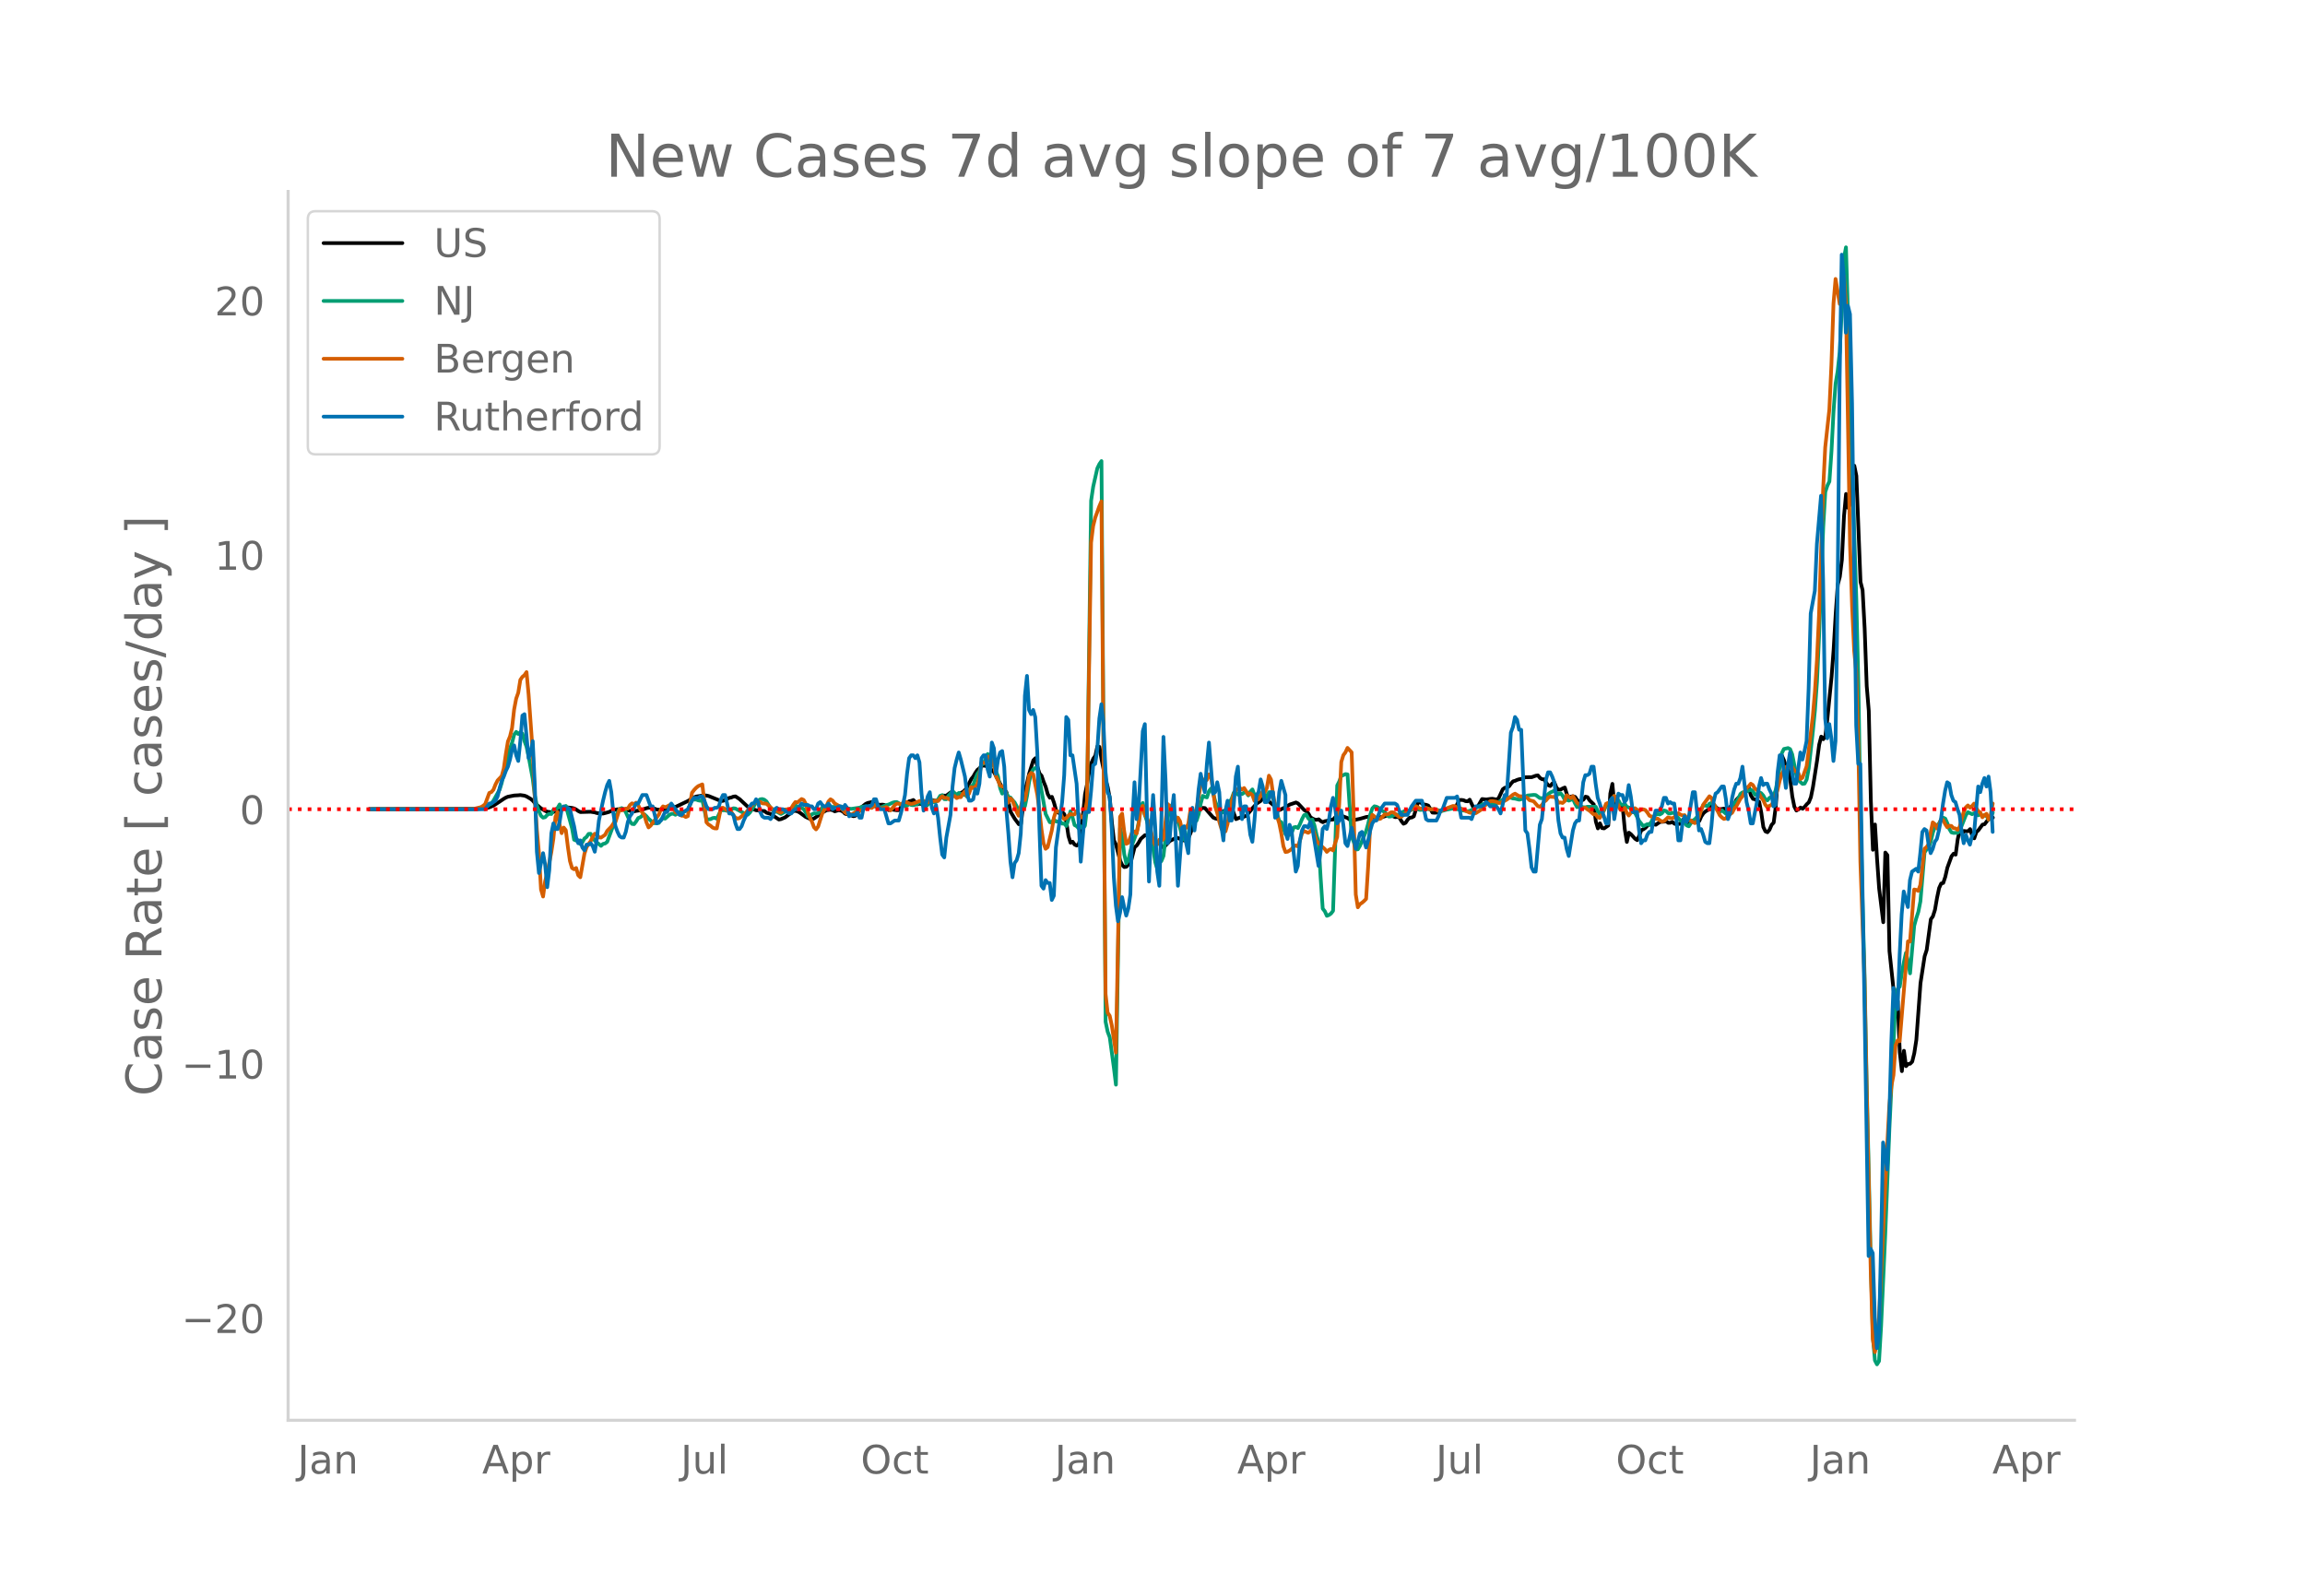<svg height="864" viewBox="0 0 936 648" width="1248" xmlns="http://www.w3.org/2000/svg" xmlns:xlink="http://www.w3.org/1999/xlink"><defs><style>*{stroke-linecap:butt;stroke-linejoin:round}</style></defs><g id="figure_1"><path d="M0 648h936V0H0z" style="fill:#fff" id="patch_1"/><g id="axes_1"><path d="M117 576.72h725.4V77.76H117z" style="fill:none" id="patch_2"/><path clip-path="url(#pe75e671897)" d="m149.973 328.59 43.683-.123 3.36-.199 1.68-.423 1.68-.72 2.521-1.628 1.68-1.133.84-.494.84-.348 1.68-.327.84-.165 1.68-.094.84-.089 1.68.253.841.316 1.68.989.84.693.84 1.003 2.52 2.159 1.68.992.84.36 1.68.203.84-.11.841-.297 1.68-.285.84-.4 1.68-.934 2.52.286.84.213.84.437.84.608.84.416 4.201-.12 1.68.26.84.268 1.68.172.84.03 1.68-.436.84-.254.84-.42 1.681-.45.84-.179 3.36.142 2.52.737.84-.038.84-.184 1.68-.231 2.521-.866.84-.184.84-.045.84.149 1.68.625.84.073.84-.132 1.68.275 1.68-.46.84-.44.84-.257.841-.103 4.2-2.01.84-.405 2.52-1.52.84-.304 2.52-.36.841-.094.84.058.84.18 5.04 2.046.84-.08 1.68-.802.84-.394.84-.168.841-.349.84-.1 1.68 1.122 4.2 3.923.84-.08 1.68.69.84.028.84.199 1.681.069.84.684 1.68.514 3.36 2.256.84-.156 1.68-.706 3.361-2.555.84-.108.84.223.84.43 2.52 1.844 1.68.75.84.15.84-.292 3.36-2.41 1.681-.947 1.68-.2.84.202.84.449 1.68-.49.84.207.84.383.84.88.84.2.84-.15.84.616.841.35.84-.193.84-.958.84-1.555.84-.977 1.68-1.351.84-.377 1.68-.37.84.185.84.506.84.354.84.095.841-.082.84.125.84 1.212.84.884.84-.204.84.014 1.68.253.84-.033 1.68-2.408.84-.106 1.68-1.103.84-.166.841-.345 1.68 1.753.84-.264.84.164 1.68-.273.84.301 1.68-1.66.84.25.84.053.84-.133.84-.9.841-1.074 1.68.004 1.68-1.281.84-.177 1.68 1.22 2.52-1.284.84-.761.84-1.077 1.68-3.383.841-1.021.84-1.49.84-1.217.84-.65.84-.878.84-.228.84.195.84-.072.84.828.84.991.84.766 3.361 6.323 1.68 1.78 1.68 7.973 1.68 2.81 1.68 2.255.84-.078 1.68-13.79.84-2.998.84-3.703 1.681-5.372.84-.87.84 3.51.84 2.687.84.927.84 2.44.84 2.056.84 2.973.84 1.46.84-.371.84 2.36.84 3.016.84 1.03.84.396.841-.62.84.87.84 3.176.84 5.705.84 2.709.84-.42.84 1.177.84.393.84-.615.84-3.21 1.68-16.916.84-4.153.84-4.909.841-3.53.84-1.94.84-1.21.84-3.822.84.232.84 5.063 1.68 8.314.84 2.977.84 4.618.84 9.782.84 7.21.84 1.759 1.68 6.49.841 1.772.84.816.84-.141.84-.902.84-.425 1.68-6.61.84-.669.84-1.247.84-1.48 1.68-1.484.84.181.84.94.841.158 1.68 1.493 1.68.266.84 1.438.84.567 2.52-2.685 2.52-1.27.84.058 1.681.837.84.18.84-.438.84-.651.84-1.824.84-2.606 2.52-6.382.84-.958.84-.392.84.085 2.521 2.896.84.951.84.385.84.18.84-1.093.84-1.706.84-.375.84-.157.84-.54 1.68-.577 1.68 4.535 1.681-.696.84-.03 1.68-.645 2.52-3.067 1.68-1.888 1.68-1.103.84-1.046.84-.699 1.681 2.03 2.52 2.05.84.904.84.512 2.52-1.213 1.68-1.032 2.52-.852.84.402 2.521 2.672.84.474.84.92.84 1.528.84.533.84.387.84.124.84-.201.84.722.84.453.84-.409.84-.14 1.681-.485.84-.05.84-.943.84-.763 2.52.476 1.68.638.84.621.84.385 3.361-.722 2.52-.728 1.68-.201.84.161.84.372.84.098 1.68-.377.84-.079.84-.264 1.681-.67.84.005.84.664.84.379.84-.117.84.242.84 1.46.84 1.072.84-.356.84-1.268.84-.834.84-.071.84-.48 1.681-5.693.84-.027.84.525.84.392.84.128.84.321 1.68 2.839.84.06.84-.054 1.68-.557 1.68-.787.84-.202 3.361-.316 1.68-3.246.84-.039.84.103.84.38.84.074.84-.664 1.68 3.541.84-.513.841-.333 1.68-2.95 1.68.185 1.68-.238.84-.057 1.68.318.84-.55 1.68-3.638.84-.59.84-.186.841-.367.84-1.146.84-.932.84-.217.84-.388.84-.249.84-.103.84-.431.84-.256 2.52-.034 1.68-.604.841-.114.84 1.037.84.51.84.035.84 1.4.84 1.006.84.326.84-1.056.84-.28.84 2.05.84.799.84-.08.84-.483.84-.35.841 2.735.84 1.62.84-.673.84-.137.84.287.84 1.272.84.607 1.68-.777.84-1.217.84.204.84 1.31 1.68 1.613.84 6.97.841 2.79.84-2.055.84 1.925.84.121 1.68-1.166.84-12.988.84-3.925.84 8.882.84-.073 1.68.406.84.268.84 8.984.841 5.115.84-3.758.84.643 1.68 1.84.84.545.84-1.844.84-2.235.84-.315.84-.613.84-.901.84-.704.84-.21.84.366.84.218 1.681-1.143 1.68-.131.84-.196.84.686.84-.026.84-.349.84.722.84.23 1.68-.212.84-1.583.84-.21.841 1.33 2.52-.788.84.13.84.61.84-.539.84-1.91.84-1.257.84-.77.84-.513.84-.326.84-1.359.84-.682.841 1.022.84.802.84.184 1.68-.287.84.504.84.02.84-1.3.84-.273.84-.615.84-1.974.84-.811 1.68-1.296.84-.082.841-2.095.84-.542.84 3.118.84 1.399.84.181 1.68 1.031.84 4.331.84 5.894.84 1.75.84.36.84-1.026.84-1.971.84-.904.841-6.46.84-11.47.84-7.057.84-2.18.84 1.87.84 2.83.84.69.84 4.265.84 6.84.84 4.18.84 1.578.84-.497.84-.721.84.492.841-.788.84-1.037.84-.783.84-2.07.84-4.14 1.68-10.8.84-6.369.84-3.3.84 1.057.84-1.332.84-7.122 1.68-16.856.84-11.174.841-14.48.84-11.847.84-3.17.84-6.888.84-17.624.84-9.108.84 5.655.84-1.455.84-11.994.84-3.669.84 4.13 1.68 43.086.84 3.3.841 15.558.84 23.403.84 10.098.84 36.718.84 19.672.84-10.275.84 13.998.84 11.962 1.68 13.735.84-28.304.84 1.09.84 38.974 1.68 15.869.841 5.497.84-1.075.84 20.792.84 7.626.84-8.274.84 6.242.84-.878.84-.102.84-.854.84-3.408.84-5.433 1.68-23.013 1.681-10.912.84-2.582 1.68-12.476.84-1.167.84-2.649.84-4.852.84-3.985.84-1.854.84-.225.84-2.496.84-3.698 1.68-4.614.841-1.071.84.388.84-6.229.84-3.838.84 1.704.84-1.252.84.109.84-.004.84-.869.84 2.639.84 1.113.84-2.513.84-.776 1.68-2.284.841-.162 1.68-2.205 1.68-.47h0" style="fill:none;stroke:#000;stroke-linecap:round;stroke-width:1.5" id="line2d_1"/><path clip-path="url(#pe75e671897)" d="m149.973 328.589 42.843-.08 2.52-.205 1.68-.451 2.52-1.626.84-1.097 2.521-4.522.84-2.708 1.68-7.837 1.68-6.136.84-2.324.84-3.268.84-1.138.84.874.84-.758.84.586.84 3.027.841 2.312.84 3.955 1.68 9.117.84 6.76.84 4.032.84 2.358.84 1.825.84.747.84-.196.84-.92.84-.462.84.095.84-1.763.841-.058.84-.61.84-1.457.84 1.652 1.68-1.053 1.68 5.998.84 3.08.84 4.647.84.355.84-.119.84 1.538.84-.721.841-1.542.84-.627.84-1.248.84-.051 1.68 2.77 2.52 2.135.84-.799.84-.17.84-.652 2.52-6.783.841-3.265.84-1.874.84-1.417.84-.37.84.41.84 1.248 1.68 3.686.84 1.075.84.094.84-1.085.84-1.376.84-.337.84-.664.841-.52.84.781.84 1.002.84.701.84 1.115 1.68-.017.84-.1.84-1.307.84-.591.84.17 1.68-1.497.84-.452.84-.062.841.444 1.68-1.112.84-.048 1.68-.383.84-.15 1.68-4.453 1.68-.041.84.314.84.183.84-.358 1.681 8.002 1.68-.19.84-.428.84-.116.84.375 1.68-3.466 1.68.048.84.23.84-.178 1.681-.877.84.106 4.2 2.3.84.198.84-.882.84-1.227 1.68-2.9.84-.715.84-.518.84-.105.841.276.84.677 1.68 2.715.84.915.84.592.84-.03 1.68.917 2.52-1.341 1.68-.875.841-.774.84-.535.84.526.84.349.84.167.84.528.84 1.284.84 1.576.84.177.84-.957.84-.386.84.068.84-.156.84-.961.84-1.319.841.099.84.502 2.52-.83.84-.022.84.134.84-.213.84-.039 1.68.577 1.68.247.84.108 3.361-.49.84-.298 1.68-.269.84.148.84-.07.84-.267.84.134 1.68.48.84.121 2.521-1.055.84-.176 1.68-.783.84-.22.84-.047.84.486.84.631.84.086.84.422.84-.16.84-.673.84.412.841.098 1.68-.468.84-.968.84.454.84 1.413.84.032.84-.655.84-1.381.84-.482.84.828.84-.212.84-.96.84-1.417.841-.28.84 1.625.84.048.84-1.434.84-.885.84-1.06 1.68 1.882.84-1.054 1.68.835.84-.187.84.857.84-1.945.84-2.422.841-.23.84-2.747.84-1.928.84-1.148.84-2.574.84-.43 1.68-3.909.84 2.65.84 1.587.84.561 1.68 4.378.84 4.665.841 2.247.84-1.425.84 1.168.84 1.641.84.189.84 1.119.84.88.84 1.558.84 1.983 1.68-.7.84-1.338.84-4.14.84-5.588.841-3.66.84-1.547.84-.54.84.092.84 4.241 2.52 14.32 1.68 3.346.84.135.84-1.266.84.838.84.08.84-.041.841.849.84-.02.84.968.84-2.65.84-3.293.84 2.397.84 3.175.84.455.84.928.84-.883.84.926.84-1.164.84-7.013 1.681-124.98.84-5.67 1.68-7.46.84-1.741.84-1.204 1.68 227.705.84 4.027.84 2.229 1.68 12.383.84 6.881 1.68-104.171.841 3.259.84 7.265.84 3.758.84-1.249.84-3.806.84-2.872 1.68-4.51.84-4.215.84-6.757.84-1.101.84 4.917.84 2.419.84 3.196.841 4.326.84 3.59.84 5.576.84 2.889.84-2.537.84-.834.84-2.05 1.68-15.42.84-3.662.84-1.51 1.68 5.42.84.632.841 3.194.84 3.64.84 1.112.84.375.84-2.256.84-5.225.84-2.188.84 1.497.84.06.84-2.597.84-4.325.84-3.124.84.386.84.255.84-2.576.841-1.048.84 1.988.84 3.162.84 2.254.84 1.782.84.673.84-.257.84-.61.84-2.008 1.68-2.926.84-2.385.84-.124.84.941.841-.581.84.362.84-.659.84-.041.84 1.243.84-1.553.84-.88.84 2.3.84.184.84.302.84-.064.84-1.757.84 1.039.84 1.457.841-2.35.84.101 1.68 4.99.84 3.834.84 2.956.84.273 1.68 4.92.84-.13.84.398.84-.86.84-2.182.84-.18.84.461.841-1.645.84-2.009.84-1.596.84-.283.84 1.537.84.91.84-.374.84 2.384.84 3.794.84 3.18.84 14.374.84 12.455.84 1.04.84 1.868.841-.323.84-.611.84-1.073 1.68-50.92.84-1.635.84-2.299.84-.287.84-.406.84.128 1.68 25.308.84 2.117.84 3.103.84-.109.841-1.401 2.52-6.046.84-3 .84-3.702.84-2.481.84-.842.84.193.84.403.84.928 1.68.776.84 1.205.841.676.84-.069.84-.301.84-.434 1.68.08.84-.555.84-.758.84-.29.84.078.84-.218 1.68-.603.84-.152 1.681.516 1.68-.09.84-.243.84-.027.84.182 1.68-.102 2.52.647.84-.028 1.68-.463 2.521-.487.84.057 1.68.423 1.68.377 1.68.284.84-.119 4.201-2.01.84-.555.84-.322 1.68-.008 1.68-.256.84.069.84-.064 1.68-.92 1.68-1.064 1.681-.276.84.056.84.29.84.064 1.68.439.84-.206.84-.37 1.68-1.124 2.52-.26.84.066 1.681 1.236.84.035.84-.206.84-.32.84-1.114.84-.632 1.68-.783 1.68 1.512.84-.449.84.989.84 1.614.841.062.84.33 1.68-.709.84 1.875.84 1.498.84-.482 1.68.49.84.037.84-.225 1.68.028 1.68-.03.841 1.764.84 1.187.84-.267.84-1.147.84-2.039.84-.238.84.688.84-3.096.84-1.21.84 1.61.84.166.84 1.585.84.224.84-.49.841 1.273.84.306.84.184.84 1.545.84.435 1.68 3.301 1.68 2.113 1.68-.84.84.398.84-1.463.84-2.01.84-.698.841-.292.84.152.84-.501.84-1.129.84.205.84.883.84.172.84-.324.84.15 2.52 3.066.84.487.84.348.841 1.106.84.329.84-1.265.84-1.036.84-.584.84-.939.84-1.19 1.68-3.503.84.067.84.38.84-1.114.84-.283 1.681 1.73.84 1.344.84.568.84-.667 1.68 1.422.84-.783.84-.995 1.68-2.668.84-.497.84-1.336.84-1.832.84-.599.84.005 2.521-1.095.84.65.84 1.429.84-.353.84-.684.84.383.84.931.84 1.523.84.48.84-1.049.84-.269.84-.51.841-2.318.84-4.328.84-5.99.84-4.739.84-1.673 1.68-.375.84.434.84 2.107 1.68 8.407.84 2.064 1.68 1.544.841-.133.84-1.644.84-4.51 1.68-15.08.84-8.516.84-11.673.84-18.37 1.68-44.27.84-14.36.84-2.53.84-1.738.84-12.216.84-16.383.841-11.147.84-5.118.84-7.776.84-17.627.84-20.192.84-4.611.84 28.15.84 35.615 2.52 78.813.84 34.753.84 51.516.84 36.2.841 30.584.84 43.009 1.68 73.229.84 30.112.84 10.009.84 1.61.84-1.33.84-14.279 1.68-37.132 1.68-42.834 2.521-52.673.84-4.298.84-.825.84-5.447.84-4.487.84-3.783.84 3.317.84 4.988 1.68-19.338.84-3.044.84-2.608.84-4.235 1.681-19.876.84-1.234.84-.664.84-2.47.84-3.611.84-2.488.84-.523.84-.767.84-1.634.84-.732.84.387.84 1.816.84 2.414.84 1.364.841.23 1.68-.074.84-.799 2.52-6.393.84-1.175 1.68.83.84-.411.84.67.84.183.84-.446.84.698.841-.221.84.22.84 1.55.84-.759.84-2.136h0" style="fill:none;stroke:#009e73;stroke-linecap:round;stroke-width:1.5" id="line2d_2"/><path clip-path="url(#pe75e671897)" d="m149.973 328.589 39.483-.102 3.36-.124 2.52-.622.84-.52.84-.69 1.68-4.546.84-.34.84-.972.841-2.137.84-1.617 1.68-1.775.84-3.098.84-5.88.84-5.078.84-2.035.84-3.438.84-7.508.84-4.444.84-2.363.84-5.225.84-1.22.84-.69.841-1.244.84 9.068 1.68 23.396.84 18.896.84 12.687.84 9.385.84 14.814.84 2.894.84-6.253.84-3.155 1.68-8.616.84-5.541.841-8.809.84-1.979.84 5.236.84 3.38.84-2.26.84 1.062.84 6.785.84 5.722.84 2.85.84.497.84-.51.84 2.94.84.826 1.681-9.543.84-2.59.84-1.402.84-1.108.84-1.764.84-1.267.84.294.84 1.154.84.135 1.68-1.142.84-1.583 1.68-1.741.84-1.267.841-.599 1.68-5.27.84.589 1.68-.792.84.011.84-1.424.84-.702.84.283.84-.554.84.984.84 1.832 1.681 2.34.84 2.873.84 2.012.84-.712 3.36-4.523.84-2.16.84-1.153.84.328.84-.294.84-.475.84-.25.84 1.177.841 1.911.84.294.84.464.84.655.84-.01.84.52.84-.329 1.68-9.487.84-1.13.84-.894.84-.69 1.68-.723.841 7.067.84 8.322.84.916.84.498.84.746.84.317.84.034 1.68-8.311.84-.09 1.68 1.062.84-.034.84.588.841 1.402.84.995.84.396.84-.215 2.52-2.08 1.68-2.205 1.68-1.776.84-.248 1.68-.25.84.566 1.681.147 3.36 2.951.84-.067.84.497.84.26.84-.746.84-.52 1.68-.192.84-.272.841-1.47.84-1.108.84.158 1.68-1.39.84.373.84 1.537.84 3.257.84 2.522.84 1.47.84 2.307.84.87.84-1.142 1.68-5.303 1.681-3.03.84-1.866.84-.882.84.531.84 1.142 1.68.973.84.972.84.712.84 1.03.84.486.84.113.84.35 1.681-1.097.84-.203.84-.328.84-.136 1.68-1.006 1.68-.113.84.079 1.68-1.572 1.68 1.606.841.18.84-.203.84-.362 1.68 1.357.84-.972.84-1.154.84-.599h.84l.84.204 1.68-.973.84.249.84.407.84.215.841-.17 1.68-.644.84-.373.84-.113.84.101.84.441.84.159.84-.679h.84l.84.17.84-.192.84.09.84-1.086.841-.814.84.656.84-.045.84.362.84.588.84-1.55.84-.124.84.86.84-.419.84.034.84-1.447.84-.95.84 2.035.84-1.153.84-2.578.841.407.84-.6.84-.904.84-3.585.84-5.314 1.68.214.84-2.34.84-.328.84.35.84 2.986.84 4.738.84 1.662.84 2.114.841.362.84-.147.84 3.856.84 2.895.84-1.787.84.803 1.68 4.693.84 1.572.84-3.732.84-2.996.84.339.84-4.467.84-5.45.841-1.12.84.555 1.68 8.333.84 6.287.84 7.701.84 5.688.84 2.284.84-.667 1.68-6.807.84-5.157.84-2.748.84.215.84.362.841 1.911.84.837.84-.43.84-.983.84-.679.84.226.84-.068.84-1.402 1.68 2.397.84.328.84-2.012.84-4.614 1.681-105.072.84-6.728.84-3.37 1.68-4.692.84-1.957 1.68 200.069.84 7.61.84 1.21.84 3.856 1.68 11.115.84-43.942.841-51.823.84-1.29.84 7.113.84 5.145.84-.361 1.68-4.705.84.08.84.802.84-3.742.84-6.536.84-.95.84 3.584.84 1.357.84 2.081 1.681 6.853.84 2.046.84-.237.84-1.923.84.374.84-.69 1.68-14.203.84.814 1.68 4.4.84 2.227.84-1.877.841 1.424.84 3.642.84-.419.84-.554.84-1.583.84-5.349.84-.463.84 2.34.84-2.532 1.68-9.85.84-2.25.84.34.84-.057.84-2.284.841 1.051.84 5.507.84 6.49.84 2.658.84 3.528.84 2.827.84 1.063.84.011.84-2.996.84-4.998.84-4.116.84-3.053.84-1.685 1.681-.69.84.543.84-.588 1.68 2.635.84-.464.84.667.84 2.375 1.68-.679.84-1.3.84-1.934.84.419.84-1.73.841-5.01.84 1.56.84 5.87.84 5.02.84 4.263.84 2.703.84 4.127.84 5.145.84 2.307.84-.113.84-.475.84-.633.84-.995.84-.441.84.407.841-2.352.84-2.963.84-.916 1.68.69.84-.577.84-1.085.84 2.035.84 2.906 1.68 1.674.84.893.84.724.84 1.176.841-.803.84-.373.84.588.84-2.93.84-2.498.84-13.66.84-16.849.84-2.747.84-1.142.84-1.81 1.68 1.798.84 25.567.84 32.17.84 5.191.841-1.278.84-.554.84-.712.84-.86.84-13.365.84-16.94.84-3.855.84.633.84.803.84.316.84-.17 1.68-1.763.84.034.841-.215.84-.633.84-.023.84.52.84.78.84.611.84-.068 1.68-1.413 1.68-1.018 1.68-1.436.84-.464.841.407.84.566.84.045 1.68-.34 1.68.623 1.68-.102.84.283.84.43.84.112 1.68-.938.84-.226 2.521-.939.84.057.84.588.84.361.84.08 3.36 1.617.84.124.84-.011.84.113 1.681-1.063.84-.656.84-1.086 2.52-2.058.84-.056 1.68.283.84.497.84-.034.84-.543.84-.327.84-.453 2.521-2.013.84-.418 1.68 1.04.84.023.84.26.84.113.84.317.84.893 1.68.452 1.681 1.945.84.283.84-.69.84-1.345.84-.566.84-1.063.84-.486.84.158.84-.067.84.859.84 1.606.84-.17.84.226.84-.724.841-2.442 1.68 1.199.84-.803 1.68 2.77.84.464.84 1.685 1.68-.25.84.702.84.509 1.68 1.504.84-.034.841 1.232.84.25.84-1.37 1.68-4.364.84-.384.84.746.84-2.454.84-1.13.84 2.227 1.68 3.505h.84l.84-.848.841 1.9.84 1.21.84-1.086 1.68-1.888 1.68 1.176.84-.577.84-.147.84.272.84 1.029.84 1.3.84.317.84.644.84.306.841-.068.84.644.84.498.84-.125 1.68-1.571.84.294.84.09.84-.396 1.68-1.673.84.588.84.328.84-.125.841 1.142.84.894.84.079.84.791.84.34.84-.848.84-1.708.84-2.646.84-2.273 2.52-3.426.84.678.84 2.285.841 1.65.84 1.391.84 1.697.84.882.84.622.84-.227.84-1.289.84-.43.84-.576.84-1.617.84-.995 1.68-3.087.84-.961.84-1.923.841-1.526.84-.61.84-1.064.84.52.84 1.504.84.464 1.68 3.143.84.962.84 1.922.84 1.04.84-.565.84-.35.84-1.403 1.681-4.953.84-3.584.84-2.714 1.68-2.782.84-.056.84.124.84-.113.84 1.39 1.68 1.12.84 2.443.84-.532 1.681-4.636.84-6.287 1.68-13.999.84-9.883.84-12.914.84-18.25 1.68-51.236.84-16.962 1.68-15.355.84-18.229.84-24.809.841-9.985 1.68 10.155.84-2.59.84-8.695.84 10.765 1.68 98.456.84 24.968.84 18.002.84 8.48.84 29.955.84 47.176 1.681 47.956.84 42.834 1.68 75.231.84 27.84.84 5.28.84-3.754.84-10.007 3.36-70.402.84-15.978.84-8.006.84-4.365.841-12.02.84-2.092.84.362 3.36-40.561.84.068 1.68-21.135.84.159.84.396.84-2.432 1.681-14.666.84-.69.84-1.142.84-4.885.84-3.991.84.7.84 1.765.84-1.55.84-1.99.84.068.84 1.674.84 1.3.84-.588.84.068.841.882.84.124.84.543.84-1.13.84-3.404.84-2.737.84-1.832.84-.78.84.916.84-.667.84-.984.84 1.73.84 1.357.84.498.84 1.967.841-.882.84-.531.84 2.352.84-1.832.84-4.704h0" style="fill:none;stroke:#d55e00;stroke-linecap:round;stroke-width:1.5" id="line2d_3"/><path clip-path="url(#pe75e671897)" d="M149.973 328.589h47.044l1.68-2.304h.84l1.68-1.152.84-1.728.84-3.455.84-2.88.84-1.727.84-2.304.84-1.728.84-2.88.84-4.031.84-1.728.84 4.032.84 2.303.84-8.063.84-10.366.84-.576 1.681 17.854.84-2.304.84-4.608.84 17.854.84 27.069.84 8.638 1.68-8.063.84 4.608.84 9.215.84-6.911.84-14.974.84-4.032.841 2.304h.84l.84-2.88.84-5.183.84-1.152.84 1.152.84-.576.84.576 1.68 6.91.84 4.608.84 2.304.84-1.152.84 2.88.841 1.152.84-2.304h.84l.84-.576.84 1.152.84 2.304.84-5.184.84-7.487 1.68-8.063.84-3.455.84-2.88.84-1.728.84 4.608.84 8.639.841 5.183.84 2.304.84 1.727.84.576h.84l.84-2.303.84-4.032.84-2.304.84-1.151.84-2.304.84-1.728h.84l1.68-3.455h1.681l1.68 4.607h.84l1.68 6.911 1.68-1.152 1.68-3.455h.84l1.68-3.456 3.361 4.607h.84l.84-1.151 1.68-1.152 1.68-3.456.84-1.152h1.68l.84-.576h.84l.841 1.728.84 2.304.84 1.152h1.68l.84-.576h.84l.84-.576.84-2.88.84-1.727h.84l.84 3.455.84 4.032h.84l.841.575.84 3.456.84 2.304h.84l.84-1.152.84-2.304 1.68-3.455.84-2.304.84-1.152h.84l.84-1.728.84 1.152.84 4.032.84 1.727.841.576h1.68l.84.576.84-1.152.84-2.88.84-.575.84.576h1.68l2.52 1.728h.84l.841-1.152.84-.576h.84l1.68-2.304.84.576h1.68l.84.576h.84l.84 1.152h.84l.84-2.304.84-.576.84 1.152.841.576h.84l.84-1.152 1.68 2.304.84-.576h.84l.84-.576h.84l.84 1.152.84-1.728.84 1.152.84 3.455.84-.576h1.681l.84-1.151.84 2.303h.84l.84-4.031.84-.576h1.68l.84-.576.84-2.304h.84l.84 2.88.84 1.152h1.681l1.68 5.759h.84l1.68-1.152h1.68l.84-2.88.84-3.455.84-4.031.84-8.64.84-6.334.84-1.152h.841l.84 1.152.84-1.152.84 2.88.84 12.67.84 6.91.84-2.303.84-3.456.84-1.727.84 6.335.84 2.304.84-3.456.84 5.183.84 8.063.841 6.911.84 1.152.84-8.063 1.68-9.215.84-11.518.84-7.487.84-3.456.84-2.88.84 2.88 1.68 6.912.84 6.91.84 2.88h.84l.841-.576.84-4.031.84 1.728.84-4.032.84-10.366.84-1.152h.84l.84 5.759.84 2.88.84-13.823.84 2.304.84 10.367.84-5.76.84-2.88.841-.575.84 6.335.84 17.278.84 9.79.84 11.519.84 6.335.84-5.76.84-1.15.84-2.88.84-8.063.84-20.158.84-35.707.84-8.063.84 13.822.841 1.728.84-1.728.84 2.88.84 14.398.84 30.524.84 23.613.84 1.152.84-3.456.84 1.152h.84l.84 6.91.84-1.727.84-19.581 2.521-18.43.84-10.942.84-23.613.84 1.152.84 14.398h.84l1.68 11.518 1.68 31.676 1.68-20.157h1.68l.841-8.64.84-10.366.84-.576.84-5.759.84-12.67.84-5.76.84 8.063.84 19.582.84 8.063.84 1.727.84 13.247.84 19.581.84 11.519.84 6.335.841-3.456.84-6.335.84 4.032.84 3.455.84-2.88.84-5.759.84-30.524.84-14.974.84 14.974.84-5.183 1.68-30.524.84-2.88.84 35.708.84 28.22.841-21.31.84-13.821.84 12.67.84 18.43.84 5.759.84-27.069.84-33.403.84 17.277.84 25.917.84-1.728.84-10.942.84-6.911 1.68 36.859 1.681-23.613.84-.576.84 6.911.84 4.031.84-15.55.84-2.88.84 9.216.84-6.911.84-9.791.84-6.335.84 4.031.84 3.456.84-11.519.84-8.639 1.681 20.734.84-.576.84-4.032.84 4.032.84 13.822.84 5.76.84-12.095.84-4.032.84 8.063h.84l.84-6.335.84-11.518.84-4.032.841 13.822.84 7.487.84-5.183h.84l.84 4.607.84 6.911.84 2.88.84-8.639.84-10.366.84-1.152.84-5.184.84 2.88.84 6.335h.84l.841-1.152.84-2.88h.84l.84 10.367.84-.576.84-9.79.84-4.608 1.68 5.76v14.974l.84 2.88.84-5.76.84 2.304.84 9.214.84 7.487.84-2.303.841-10.367.84-4.031.84-1.728h.84l.84.576.84-2.304.84 2.304 2.52 15.55.84-5.76.84-9.214.84-1.152.84 1.152.841-3.456.84-5.76.84-3.455.84 4.032.84 6.335.84-1.152.84-4.031.84 5.759.84 7.487.84 1.152.84-3.456.84-4.031.84 4.031.84 4.608.84-2.88.841-3.455.84-.576.84 3.455.84 2.88.84-2.88.84-4.031.84-2.88.84-1.152h.84l1.68-4.607 1.68-2.304h4.201l.84.576.84 2.304.84 1.727h2.52l1.68-3.455 1.68-2.304h2.521l.84 3.456.84 4.031.84.576h3.36l.84-1.728.84-2.303.84-.576 1.68-4.608h3.361l.84-.576.84 4.032.84 4.607h3.36l.84.576.84-2.303.84-2.88h2.521l.84-.576.84-1.152.84.576.84 1.152h2.52l.84 1.152.84 1.728.84-3.456.84-4.031h.84l1.681-25.341.84-2.304.84-4.031.84 1.152.84 4.031h.84l1.68 40.89.84 1.153.84 6.335.84 7.487.84 1.727h.84l1.681-19.005.84-2.304 1.68-16.126.84-2.88h.84l.84 1.729.84 2.303.84 6.335.84 9.215.84 5.184.84 1.727h.84l.841 4.608.84 2.88 1.68-10.367.84-2.88.84-1.152h.84l1.68-15.55.84-2.88h.84l.84-.575.84-2.88h.84l.84 6.911.841 5.76.84 2.303.84 2.88.84 2.303.84 2.88h.84l.84-9.215.84-1.152.84 8.64 1.68-10.367.84.576h.84l.84 2.88.841-1.153.84-5.759.84 4.607.84 6.336h1.68l.84 7.487.84 5.183.84-1.152h.84l.84-2.304.84-1.151h.84l.84-5.184.84-3.455h1.681l.84-1.728.84-3.456h.84l.84 2.304.84-.576.84.576h.84l.84 5.76.84 9.214h.84l.84-6.911.84-2.88.841 2.304.84-1.728 1.68-10.366h.84l1.68 15.55.84-.576.84 2.303.84 2.88.84.576h.84l.84-6.911.84-9.79.841-3.456.84-.576 1.68-2.304h.84l.84 5.183.84 8.063.84-2.303.84-6.336.84-3.455.84-2.304h.84l.84-2.304.84-4.607 1.681 14.398.84 3.456.84 5.183h.84l1.68-8.639.84-6.335.84-3.456.84 2.88.84-.576h.84l.84 2.304.84 1.728.84 5.183.841-.576.84-13.246.84-6.911h.84l1.68 13.246.84-9.215.84-5.183.84 8.063.84 4.607h.84l1.68-12.67.84 2.88.841-3.456.84-4.032.84-21.309.84-30.524 1.68-9.214.84-19.006 1.68-19.581.84 34.555.84 55.865.84 8.063.84-5.76.84 5.76.84 9.214.841-8.063.84-59.32.84-88.116.84-50.105.84 8.638.84 23.037.84-10.942.84 3.455.84 36.284 1.68 130.734.84 15.55h.84l1.681 97.331 1.68 102.515.84-2.88.84 1.728.84 25.917.84 12.67.84-4.607.84-36.86.84-42.042.84 4.607.84 6.335.84-20.733.84-31.1.84-21.885.841 6.911.84 1.728.84-21.885.84-16.702.84-9.215.84 3.456.84 2.88.84-10.943.84-3.456 1.68-1.151.84 1.151.84-7.487.84-8.638.841-1.152.84.576.84 5.759.84 3.455.84-1.727.84-2.88.84-1.152.84-3.455.84-4.608.84-6.335.84-5.183.84-3.456.84.576.84 4.608.841 2.303.84.576.84 2.88.84 2.303.84 6.912.84 4.607.84-3.456.84 2.304.84 1.728.84-3.456.84-1.151 1.68-19.006.84 2.304.84-3.456.841-2.304.84 3.456.84-4.031.84 6.335.84 16.126h0" style="fill:none;stroke:#0072b2;stroke-linecap:round;stroke-width:1.5" id="line2d_4"/><path clip-path="url(#pe75e671897)" d="M117 328.589h725.4" style="fill:none;stroke:red;stroke-dasharray:1.5,2.475;stroke-dashoffset:0;stroke-width:1.5" id="line2d_5"/><path d="M117 576.72V77.76" style="fill:none;stroke:#d3d3d3;stroke-linecap:square;stroke-linejoin:miter;stroke-width:1.25" id="patch_3"/><path d="M117 576.72h725.4" style="fill:none;stroke:#d3d3d3;stroke-linecap:square;stroke-linejoin:miter;stroke-width:1.25" id="patch_4"/><g id="matplotlib.axis_1"><g id="xtick_1"><g style="fill:#696969" transform="matrix(.16 0 0 -.16 120.839 598.378)" id="text_1"><defs><path d="M9.813 72.906h9.859V5.078q0-13.187-5-19.14-5-5.954-16.094-5.954h-3.75v8.297h3.078q6.531 0 9.219 3.672Q9.813-4.39 9.813 5.078z" id="DejaVuSans-74"/><path d="M34.281 27.484q-10.89 0-15.093-2.484-4.204-2.484-4.204-8.5 0-4.781 3.157-7.594 3.156-2.797 8.562-2.797 7.485 0 12 5.297 4.516 5.297 4.516 14.078v2zm17.922 3.72V0H43.22v8.297Q40.14 3.328 35.547.953q-4.594-2.375-11.234-2.375-8.391 0-13.36 4.719Q6 8.016 6 15.922q0 9.219 6.172 13.906 6.187 4.688 18.437 4.688h12.61v.89q0 6.203-4.078 9.594-4.078 3.39-11.453 3.39-4.688 0-9.141-1.124-4.438-1.125-8.531-3.375v8.312q4.921 1.906 9.562 2.844 4.64.953 9.031.953 11.875 0 17.735-6.156 5.86-6.14 5.86-18.64z" id="DejaVuSans-97"/><path d="M54.89 33.016V0h-8.984v32.719q0 7.765-3.031 11.61-3.031 3.858-9.078 3.858-7.281 0-11.484-4.64-4.204-4.625-4.204-12.64V0H9.08v54.688h9.03v-8.5q3.235 4.937 7.594 7.374Q30.078 56 35.797 56q9.422 0 14.25-5.828 4.844-5.828 4.844-17.156z" id="DejaVuSans-110"/></defs><use xlink:href="#DejaVuSans-74"/><use x="29.492" xlink:href="#DejaVuSans-97"/><use x="90.771" xlink:href="#DejaVuSans-110"/></g></g><g id="xtick_2"><g style="fill:#696969" transform="matrix(.16 0 0 -.16 195.778 598.378)" id="text_2"><defs><path d="M34.188 63.188 20.797 26.906h26.812zm-5.579 9.718h11.188L67.578 0h-10.25l-6.64 18.703h-32.86L11.188 0H.78z" id="DejaVuSans-65"/><path d="M18.11 8.203v-29H9.077v75.484h9.031v-8.296q2.844 4.875 7.157 7.234Q29.594 56 35.594 56q9.968 0 16.187-7.906 6.235-7.907 6.235-20.797T51.78 6.484q-6.218-7.906-16.187-7.906-6 0-10.328 2.375-4.313 2.375-7.157 7.25zm30.578 19.094q0 9.906-4.079 15.547-4.078 5.64-11.203 5.64-7.14 0-11.218-5.64-4.079-5.64-4.079-15.547 0-9.906 4.078-15.547 4.079-5.64 11.22-5.64 7.124 0 11.202 5.64t4.078 15.547z" id="DejaVuSans-112"/><path d="M41.11 46.297q-1.516.875-3.297 1.281Q36.03 48 33.89 48q-7.625 0-11.703-4.953-4.079-4.953-4.079-14.234V0H9.08v54.688h9.03v-8.5q2.844 4.984 7.375 7.39Q30.031 56 36.531 56q.922 0 2.047-.125 1.125-.11 2.484-.36z" id="DejaVuSans-114"/></defs><use xlink:href="#DejaVuSans-65"/><use x="68.408" xlink:href="#DejaVuSans-112"/><use x="131.885" xlink:href="#DejaVuSans-114"/></g></g><g id="xtick_3"><g style="fill:#696969" transform="matrix(.16 0 0 -.16 276.411 598.378)" id="text_3"><defs><path d="M8.5 21.578v33.11h8.984V21.922q0-7.766 3.016-11.656 3.031-3.875 9.094-3.875 7.265 0 11.484 4.64 4.234 4.64 4.234 12.656v31h8.985V0h-8.984v8.406Q42.047 3.422 37.718 1q-4.313-2.422-10.032-2.422-9.421 0-14.312 5.86Q8.5 10.296 8.5 21.578zM31.11 56z" id="DejaVuSans-117"/><path d="M9.422 75.984h8.984V0H9.422z" id="DejaVuSans-108"/></defs><use xlink:href="#DejaVuSans-74"/><use x="29.492" xlink:href="#DejaVuSans-117"/><use x="92.871" xlink:href="#DejaVuSans-108"/></g></g><g id="xtick_4"><g style="fill:#696969" transform="matrix(.16 0 0 -.16 349.518 598.378)" id="text_4"><defs><path d="M39.406 66.219q-10.75 0-17.078-8.016-6.312-8-6.312-21.828 0-13.766 6.312-21.781 6.328-8 17.078-8 10.735 0 17.016 8 6.281 8.015 6.281 21.781 0 13.828-6.281 21.828-6.281 8.016-17.016 8.016zm0 8q15.328 0 24.5-10.281 9.188-10.282 9.188-27.563 0-17.234-9.188-27.516-9.172-10.28-24.5-10.28-15.375 0-24.593 10.25-9.204 10.265-9.204 27.546t9.204 27.563q9.218 10.28 24.593 10.28z" id="DejaVuSans-79"/><path d="M48.781 52.594v-8.407q-3.812 2.11-7.64 3.157-3.828 1.047-7.735 1.047-8.75 0-13.593-5.547-4.829-5.532-4.829-15.547 0-10.016 4.829-15.563 4.843-5.53 13.593-5.53 3.907 0 7.735 1.046 3.828 1.047 7.64 3.156V2.094Q45.016.344 40.984-.531q-4.015-.89-8.562-.89-12.36 0-19.64 7.765-7.266 7.765-7.266 20.953 0 13.375 7.343 21.031Q20.22 56 33.016 56q4.14 0 8.093-.86 3.953-.843 7.672-2.546z" id="DejaVuSans-99"/><path d="M18.313 70.219V54.688h18.5v-6.985h-18.5V18.016q0-6.688 1.828-8.594 1.828-1.906 7.453-1.906h9.218V0h-9.218q-10.407 0-14.36 3.875-3.953 3.89-3.953 14.14v29.688H2.687v6.984h6.594V70.22z" id="DejaVuSans-116"/></defs><use xlink:href="#DejaVuSans-79"/><use x="78.711" xlink:href="#DejaVuSans-99"/><use x="133.691" xlink:href="#DejaVuSans-116"/></g></g><g id="xtick_5"><g style="fill:#696969" transform="matrix(.16 0 0 -.16 428.304 598.378)" id="text_5"><use xlink:href="#DejaVuSans-74"/><use x="29.492" xlink:href="#DejaVuSans-97"/><use x="90.771" xlink:href="#DejaVuSans-110"/></g></g><g id="xtick_6"><g style="fill:#696969" transform="matrix(.16 0 0 -.16 502.403 598.378)" id="text_6"><use xlink:href="#DejaVuSans-65"/><use x="68.408" xlink:href="#DejaVuSans-112"/><use x="131.885" xlink:href="#DejaVuSans-114"/></g></g><g id="xtick_7"><g style="fill:#696969" transform="matrix(.16 0 0 -.16 583.037 598.378)" id="text_7"><use xlink:href="#DejaVuSans-74"/><use x="29.492" xlink:href="#DejaVuSans-117"/><use x="92.871" xlink:href="#DejaVuSans-108"/></g></g><g id="xtick_8"><g style="fill:#696969" transform="matrix(.16 0 0 -.16 656.143 598.378)" id="text_8"><use xlink:href="#DejaVuSans-79"/><use x="78.711" xlink:href="#DejaVuSans-99"/><use x="133.691" xlink:href="#DejaVuSans-116"/></g></g><g id="xtick_9"><g style="fill:#696969" transform="matrix(.16 0 0 -.16 734.93 598.378)" id="text_9"><use xlink:href="#DejaVuSans-74"/><use x="29.492" xlink:href="#DejaVuSans-97"/><use x="90.771" xlink:href="#DejaVuSans-110"/></g></g><g id="xtick_10"><g style="fill:#696969" transform="matrix(.16 0 0 -.16 809.028 598.378)" id="text_10"><use xlink:href="#DejaVuSans-65"/><use x="68.408" xlink:href="#DejaVuSans-112"/><use x="131.885" xlink:href="#DejaVuSans-114"/></g></g></g><g id="matplotlib.axis_2"><g id="ytick_1"><g style="fill:#696969" transform="matrix(.16 0 0 -.16 73.733 541.274)" id="text_11"><defs><path d="M10.594 35.5h62.593v-8.297H10.594z" id="DejaVuSans-8722"/><path d="M19.188 8.297h34.421V0H7.33v8.297q5.609 5.812 15.296 15.594 9.703 9.797 12.188 12.64 4.734 5.313 6.609 9 1.89 3.688 1.89 7.25 0 5.813-4.078 9.469-4.078 3.672-10.625 3.672-4.64 0-9.797-1.61-5.14-1.609-11-4.89v9.969Q13.767 71.78 18.938 73q5.188 1.219 9.485 1.219 11.328 0 18.062-5.672 6.735-5.656 6.735-15.125 0-4.5-1.688-8.531-1.672-4.016-6.125-9.485-1.218-1.422-7.765-8.187-6.532-6.766-18.453-18.922z" id="DejaVuSans-50"/><path d="M31.781 66.406q-7.61 0-11.453-7.5Q16.5 51.422 16.5 36.375q0-14.984 3.828-22.484 3.844-7.5 11.453-7.5 7.672 0 11.5 7.5 3.844 7.5 3.844 22.484 0 15.047-3.844 22.531-3.828 7.5-11.5 7.5zm0 7.813q12.266 0 18.735-9.703 6.468-9.688 6.468-28.141 0-18.406-6.468-28.11-6.47-9.687-18.735-9.687-12.25 0-18.718 9.688-6.47 9.703-6.47 28.109 0 18.453 6.47 28.14Q19.53 74.22 31.78 74.22z" id="DejaVuSans-48"/></defs><use xlink:href="#DejaVuSans-8722"/><use x="83.789" xlink:href="#DejaVuSans-50"/><use x="147.412" xlink:href="#DejaVuSans-48"/></g></g><g id="ytick_2"><g style="fill:#696969" transform="matrix(.16 0 0 -.16 73.733 437.97)" id="text_12"><defs><path d="M12.406 8.297h16.11v55.625l-17.532-3.516v8.985l17.438 3.515h9.86V8.296H54.39V0H12.406z" id="DejaVuSans-49"/></defs><use xlink:href="#DejaVuSans-8722"/><use x="83.789" xlink:href="#DejaVuSans-49"/><use x="147.412" xlink:href="#DejaVuSans-48"/></g></g><g id="ytick_3"><use xlink:href="#DejaVuSans-48" style="fill:#696969" transform="matrix(.16 0 0 -.16 97.32 334.668)" id="text_13"/></g><g id="ytick_4"><g style="fill:#696969" transform="matrix(.16 0 0 -.16 87.14 231.364)" id="text_14"><use xlink:href="#DejaVuSans-49"/><use x="63.623" xlink:href="#DejaVuSans-48"/></g></g><g id="ytick_5"><g style="fill:#696969" transform="matrix(.16 0 0 -.16 87.14 128.061)" id="text_15"><use xlink:href="#DejaVuSans-50"/><use x="63.623" xlink:href="#DejaVuSans-48"/></g></g><g style="fill:#696969" transform="matrix(0 -.2 -.2 0 65.573 445.117)" id="text_16"><defs><path d="M64.406 67.281v-10.39q-4.984 4.64-10.625 6.922-5.64 2.296-11.984 2.296-12.5 0-19.14-7.64-6.641-7.64-6.641-22.094 0-14.406 6.64-22.047 6.64-7.64 19.14-7.64 6.345 0 11.985 2.296 5.64 2.297 10.625 6.938V5.609Q59.234 2.094 53.437.33q-5.78-1.75-12.218-1.75-16.563 0-26.094 10.124-9.516 10.14-9.516 27.672 0 17.578 9.516 27.703 9.531 10.14 26.094 10.14 6.531 0 12.312-1.734 5.797-1.734 10.875-5.203z" id="DejaVuSans-67"/><path d="M44.281 53.078v-8.5q-3.797 1.953-7.906 2.922-4.094.984-8.5.984-6.688 0-10.031-2.047-3.344-2.046-3.344-6.156 0-3.125 2.39-4.906 2.391-1.781 9.626-3.39l3.078-.688q9.562-2.047 13.593-5.781 4.032-3.735 4.032-10.422 0-7.625-6.032-12.078-6.03-4.438-16.578-4.438-4.39 0-9.156.86Q10.688.296 5.422 2v9.281q4.984-2.594 9.812-3.89 4.829-1.282 9.579-1.282 6.343 0 9.75 2.172 3.421 2.172 3.421 6.125 0 3.656-2.468 5.61-2.453 1.953-10.813 3.765l-3.125.735q-8.344 1.75-12.062 5.39-3.704 3.64-3.704 9.985 0 7.718 5.47 11.906Q16.75 56 26.811 56q4.97 0 9.36-.734 4.406-.72 8.11-2.188z" id="DejaVuSans-115"/><path d="M56.203 29.594v-4.39H14.891q.593-9.282 5.593-14.142 5-4.859 13.938-4.859 5.172 0 10.031 1.266 4.86 1.265 9.656 3.812v-8.5Q49.266.734 44.187-.344 39.11-1.422 33.892-1.422q-13.094 0-20.735 7.61-7.64 7.625-7.64 20.625 0 13.421 7.25 21.296Q20.016 56 32.328 56q11.031 0 17.453-7.11 6.422-7.093 6.422-19.296zm-8.984 2.64q-.094 7.36-4.125 11.75-4.032 4.407-10.672 4.407-7.516 0-12.031-4.25-4.516-4.25-5.203-11.97z" id="DejaVuSans-101"/><path d="M44.39 34.188q3.172-1.079 6.172-4.594 3-3.516 6.032-9.672L66.609 0H56l-9.313 18.703q-3.624 7.328-7.015 9.719-3.39 2.39-9.25 2.39h-10.75V0h-9.86v72.906h22.266q12.5 0 18.656-5.234 6.157-5.219 6.157-15.766 0-6.89-3.203-11.437-3.204-4.532-9.297-6.282zM19.673 64.797V38.922h12.406q7.125 0 10.766 3.297 3.64 3.297 3.64 9.687 0 6.39-3.64 9.64-3.64 3.25-10.766 3.25z" id="DejaVuSans-82"/><path d="M8.594 75.984h20.703V69H17.578V-6.203h11.719v-6.984H8.594z" id="DejaVuSans-91"/><path d="M25.39 72.906h8.297L8.297-9.28H0z" id="DejaVuSans-47"/><path d="M45.406 46.39v29.594h8.985V0h-8.985v8.203Q42.578 3.328 38.25.953q-4.313-2.375-10.375-2.375-9.906 0-16.14 7.906-6.22 7.922-6.22 20.813 0 12.89 6.22 20.797Q17.968 56 27.874 56q6.063 0 10.375-2.375 4.328-2.36 7.156-7.234zm-30.61-19.093q0-9.906 4.079-15.547 4.078-5.64 11.203-5.64 7.125 0 11.219 5.64 4.11 5.64 4.11 15.547 0 9.906-4.11 15.547-4.094 5.64-11.219 5.64-7.125 0-11.203-5.64-4.078-5.64-4.078-15.547z" id="DejaVuSans-100"/><path d="M32.172-5.078q-3.797-9.766-7.422-12.735-3.61-2.984-9.656-2.984H7.906v7.516h5.282q3.703 0 5.75 1.765Q21-9.766 23.483-3.219l1.61 4.094-22.11 53.813H12.5l17.094-42.766 17.093 42.766h9.516z" id="DejaVuSans-121"/><path d="M30.422 75.984v-89.171H9.719v6.984H21.39V69H9.719v6.984z" id="DejaVuSans-93"/></defs><use xlink:href="#DejaVuSans-67"/><use x="69.824" xlink:href="#DejaVuSans-97"/><use x="131.104" xlink:href="#DejaVuSans-115"/><use x="183.203" xlink:href="#DejaVuSans-101"/><use x="244.727" xlink:href="#DejaVuSans-32"/><use x="276.514" xlink:href="#DejaVuSans-82"/><use x="343.746" xlink:href="#DejaVuSans-97"/><use x="405.025" xlink:href="#DejaVuSans-116"/><use x="444.234" xlink:href="#DejaVuSans-101"/><use x="505.758" xlink:href="#DejaVuSans-32"/><use x="537.545" xlink:href="#DejaVuSans-91"/><use x="576.559" xlink:href="#DejaVuSans-32"/><use x="608.346" xlink:href="#DejaVuSans-99"/><use x="663.326" xlink:href="#DejaVuSans-97"/><use x="724.605" xlink:href="#DejaVuSans-115"/><use x="776.705" xlink:href="#DejaVuSans-101"/><use x="838.229" xlink:href="#DejaVuSans-115"/><use x="890.328" xlink:href="#DejaVuSans-47"/><use x="924.02" xlink:href="#DejaVuSans-100"/><use x="987.496" xlink:href="#DejaVuSans-97"/><use x="1048.775" xlink:href="#DejaVuSans-121"/><use x="1107.955" xlink:href="#DejaVuSans-32"/><use x="1139.742" xlink:href="#DejaVuSans-93"/></g></g><g style="fill:#696969" transform="matrix(.24 0 0 -.24 245.86 71.76)" id="text_17"><defs><path d="M9.813 72.906h13.28l32.329-60.984v60.984h9.562V0h-13.28L19.39 60.984V0H9.813z" id="DejaVuSans-78"/><path d="M4.203 54.688h8.985l11.234-42.672 11.172 42.672h10.593l11.235-42.672 11.187 42.672h8.985L63.28 0H52.688L40.922 44.828 29.109 0H18.5z" id="DejaVuSans-119"/><path d="M8.203 72.906h46.875v-4.203L28.61 0H18.312L43.22 64.594H8.203z" id="DejaVuSans-55"/><path d="M2.984 54.688H12.5L29.594 8.797l17.093 45.89h9.516L35.687 0H23.485z" id="DejaVuSans-118"/><path d="M45.406 27.984q0 9.766-4.031 15.125-4.016 5.375-11.297 5.375-7.219 0-11.25-5.375-4.031-5.359-4.031-15.125 0-9.718 4.031-15.093t11.25-5.375q7.281 0 11.297 5.375 4.031 5.375 4.031 15.093zm8.985-21.203q0-13.953-6.203-20.765Q42-20.797 29.203-20.797q-4.734 0-8.937.703-4.203.703-8.157 2.172v8.735q3.954-2.141 7.813-3.157 3.86-1.031 7.86-1.031 8.843 0 13.234 4.61 4.39 4.609 4.39 13.937v4.453q-2.781-4.844-7.125-7.234Q33.938 0 27.875 0 17.828 0 11.672 7.656q-6.156 7.672-6.156 20.328 0 12.688 6.156 20.344Q17.828 56 27.875 56q6.063 0 10.406-2.39 4.344-2.391 7.125-7.22v8.297h8.985z" id="DejaVuSans-103"/><path d="M30.61 48.39q-7.22 0-11.422-5.64-4.204-5.64-4.204-15.453 0-9.813 4.172-15.453 4.188-5.64 11.453-5.64 7.188 0 11.375 5.655 4.203 5.672 4.203 15.438 0 9.719-4.203 15.406-4.187 5.688-11.375 5.688zm0 7.61q11.718 0 18.406-7.625 6.703-7.61 6.703-21.078 0-13.422-6.703-21.078-6.688-7.64-18.407-7.64-11.765 0-18.437 7.64-6.656 7.656-6.656 21.078 0 13.469 6.656 21.078Q18.844 56 30.609 56z" id="DejaVuSans-111"/><path d="M37.11 75.984V68.5h-8.594q-4.828 0-6.72-1.953-1.874-1.953-1.874-7.031v-4.828h14.797v-6.985H19.922V0H10.89v47.703H2.297v6.984h8.594V58.5q0 9.125 4.25 13.297 4.25 4.187 13.468 4.187z" id="DejaVuSans-102"/><path d="M9.813 72.906h9.859V42.094L52.39 72.906h12.703L28.906 38.922 67.672 0H54.688L19.672 35.11V0h-9.86z" id="DejaVuSans-75"/></defs><use xlink:href="#DejaVuSans-78"/><use x="74.805" xlink:href="#DejaVuSans-101"/><use x="136.328" xlink:href="#DejaVuSans-119"/><use x="218.115" xlink:href="#DejaVuSans-32"/><use x="249.902" xlink:href="#DejaVuSans-67"/><use x="319.727" xlink:href="#DejaVuSans-97"/><use x="381.006" xlink:href="#DejaVuSans-115"/><use x="433.105" xlink:href="#DejaVuSans-101"/><use x="494.629" xlink:href="#DejaVuSans-115"/><use x="546.729" xlink:href="#DejaVuSans-32"/><use x="578.516" xlink:href="#DejaVuSans-55"/><use x="642.139" xlink:href="#DejaVuSans-100"/><use x="705.615" xlink:href="#DejaVuSans-32"/><use x="737.402" xlink:href="#DejaVuSans-97"/><use x="798.682" xlink:href="#DejaVuSans-118"/><use x="857.861" xlink:href="#DejaVuSans-103"/><use x="921.338" xlink:href="#DejaVuSans-32"/><use x="953.125" xlink:href="#DejaVuSans-115"/><use x="1005.225" xlink:href="#DejaVuSans-108"/><use x="1033.008" xlink:href="#DejaVuSans-111"/><use x="1094.189" xlink:href="#DejaVuSans-112"/><use x="1157.666" xlink:href="#DejaVuSans-101"/><use x="1219.189" xlink:href="#DejaVuSans-32"/><use x="1250.977" xlink:href="#DejaVuSans-111"/><use x="1312.158" xlink:href="#DejaVuSans-102"/><use x="1347.363" xlink:href="#DejaVuSans-32"/><use x="1379.15" xlink:href="#DejaVuSans-55"/><use x="1442.773" xlink:href="#DejaVuSans-32"/><use x="1474.561" xlink:href="#DejaVuSans-97"/><use x="1535.84" xlink:href="#DejaVuSans-118"/><use x="1595.02" xlink:href="#DejaVuSans-103"/><use x="1658.496" xlink:href="#DejaVuSans-47"/><use x="1692.188" xlink:href="#DejaVuSans-49"/><use x="1755.811" xlink:href="#DejaVuSans-48"/><use x="1819.434" xlink:href="#DejaVuSans-48"/><use x="1883.057" xlink:href="#DejaVuSans-75"/></g><g id="legend_1"><path d="M128.2 184.5h136.45q3.2 0 3.2-3.2V88.96q0-3.2-3.2-3.2H128.2q-3.2 0-3.2 3.2v92.34q0 3.2 3.2 3.2z" style="fill:none;opacity:.8;stroke:#ccc;stroke-linejoin:miter" id="patch_5"/><path d="M131.4 98.718h32" style="fill:none;stroke:#000;stroke-linecap:round;stroke-width:1.5" id="line2d_6"/><g style="fill:#696969" transform="matrix(.16 0 0 -.16 176.2 104.317)" id="text_18"><defs><path d="M8.688 72.906h9.921V28.61q0-11.718 4.235-16.875 4.25-5.14 13.781-5.14 9.469 0 13.719 5.14 4.25 5.157 4.25 16.875v44.297H64.5V27.391q0-14.25-7.063-21.532-7.046-7.28-20.812-7.28-13.828 0-20.89 7.28-7.047 7.282-7.047 21.532z" id="DejaVuSans-85"/><path d="M53.516 70.516V60.89q-5.61 2.687-10.594 4-4.984 1.328-9.625 1.328-8.047 0-12.422-3.125t-4.375-8.89q0-4.845 2.906-7.313 2.907-2.453 11.016-3.97l5.953-1.218q11.031-2.11 16.281-7.406 5.25-5.297 5.25-14.172 0-10.61-7.11-16.078-7.093-5.469-20.812-5.469-5.172 0-11.015 1.172Q13.14.922 6.89 3.219v10.156q6-3.36 11.765-5.078 5.766-1.703 11.328-1.703 8.438 0 13.032 3.312 4.593 3.328 4.593 9.485 0 5.359-3.297 8.39-3.296 3.032-10.812 4.547L27.484 33.5q-11.03 2.188-15.968 6.875-4.922 4.688-4.922 13.047 0 9.672 6.812 15.234 6.813 5.563 18.766 5.563 5.14 0 10.453-.938 5.328-.922 10.89-2.765z" id="DejaVuSans-83"/></defs><use xlink:href="#DejaVuSans-85"/><use x="73.193" xlink:href="#DejaVuSans-83"/></g><path d="M131.4 122.203h32" style="fill:none;stroke:#009e73;stroke-linecap:round;stroke-width:1.5" id="line2d_8"/><g style="fill:#696969" transform="matrix(.16 0 0 -.16 176.2 127.802)" id="text_19"><use xlink:href="#DejaVuSans-78"/><use x="74.805" xlink:href="#DejaVuSans-74"/></g><path d="M131.4 145.688h32" style="fill:none;stroke:#d55e00;stroke-linecap:round;stroke-width:1.5" id="line2d_10"/><g style="fill:#696969" transform="matrix(.16 0 0 -.16 176.2 151.287)" id="text_20"><defs><path d="M19.672 34.813V8.108H35.5q7.953 0 11.781 3.297 3.844 3.297 3.844 10.078 0 6.844-3.844 10.078-3.828 3.25-11.781 3.25zm0 29.984V42.828h14.61q7.218 0 10.75 2.703 3.546 2.719 3.546 8.282 0 5.515-3.547 8.25-3.531 2.734-10.75 2.734zm-9.86 8.11h25.204q11.28 0 17.375-4.688Q58.5 63.53 58.5 54.89q0-6.703-3.125-10.657-3.125-3.953-9.188-4.922 7.282-1.562 11.313-6.53 4.031-4.954 4.031-12.376 0-9.765-6.64-15.093Q48.25 0 35.984 0H9.812z" id="DejaVuSans-66"/></defs><use xlink:href="#DejaVuSans-66"/><use x="68.604" xlink:href="#DejaVuSans-101"/><use x="130.127" xlink:href="#DejaVuSans-114"/><use x="169.49" xlink:href="#DejaVuSans-103"/><use x="232.967" xlink:href="#DejaVuSans-101"/><use x="294.49" xlink:href="#DejaVuSans-110"/></g><path d="M131.4 169.173h32" style="fill:none;stroke:#0072b2;stroke-linecap:round;stroke-width:1.5" id="line2d_12"/><g style="fill:#696969" transform="matrix(.16 0 0 -.16 176.2 174.773)" id="text_21"><defs><path d="M54.89 33.016V0h-8.984v32.719q0 7.765-3.031 11.61-3.031 3.858-9.078 3.858-7.281 0-11.484-4.64-4.204-4.625-4.204-12.64V0H9.08v75.984h9.03V46.188q3.235 4.937 7.594 7.374Q30.078 56 35.797 56q9.422 0 14.25-5.828 4.844-5.828 4.844-17.156z" id="DejaVuSans-104"/></defs><use xlink:href="#DejaVuSans-82"/><use x="64.982" xlink:href="#DejaVuSans-117"/><use x="128.361" xlink:href="#DejaVuSans-116"/><use x="167.57" xlink:href="#DejaVuSans-104"/><use x="230.949" xlink:href="#DejaVuSans-101"/><use x="292.473" xlink:href="#DejaVuSans-114"/><use x="333.586" xlink:href="#DejaVuSans-102"/><use x="368.791" xlink:href="#DejaVuSans-111"/><use x="429.973" xlink:href="#DejaVuSans-114"/><use x="469.336" xlink:href="#DejaVuSans-100"/></g></g></g></g><defs><clipPath id="pe75e671897"><path d="M117 77.76h725.4v498.96H117z"/></clipPath></defs></svg>